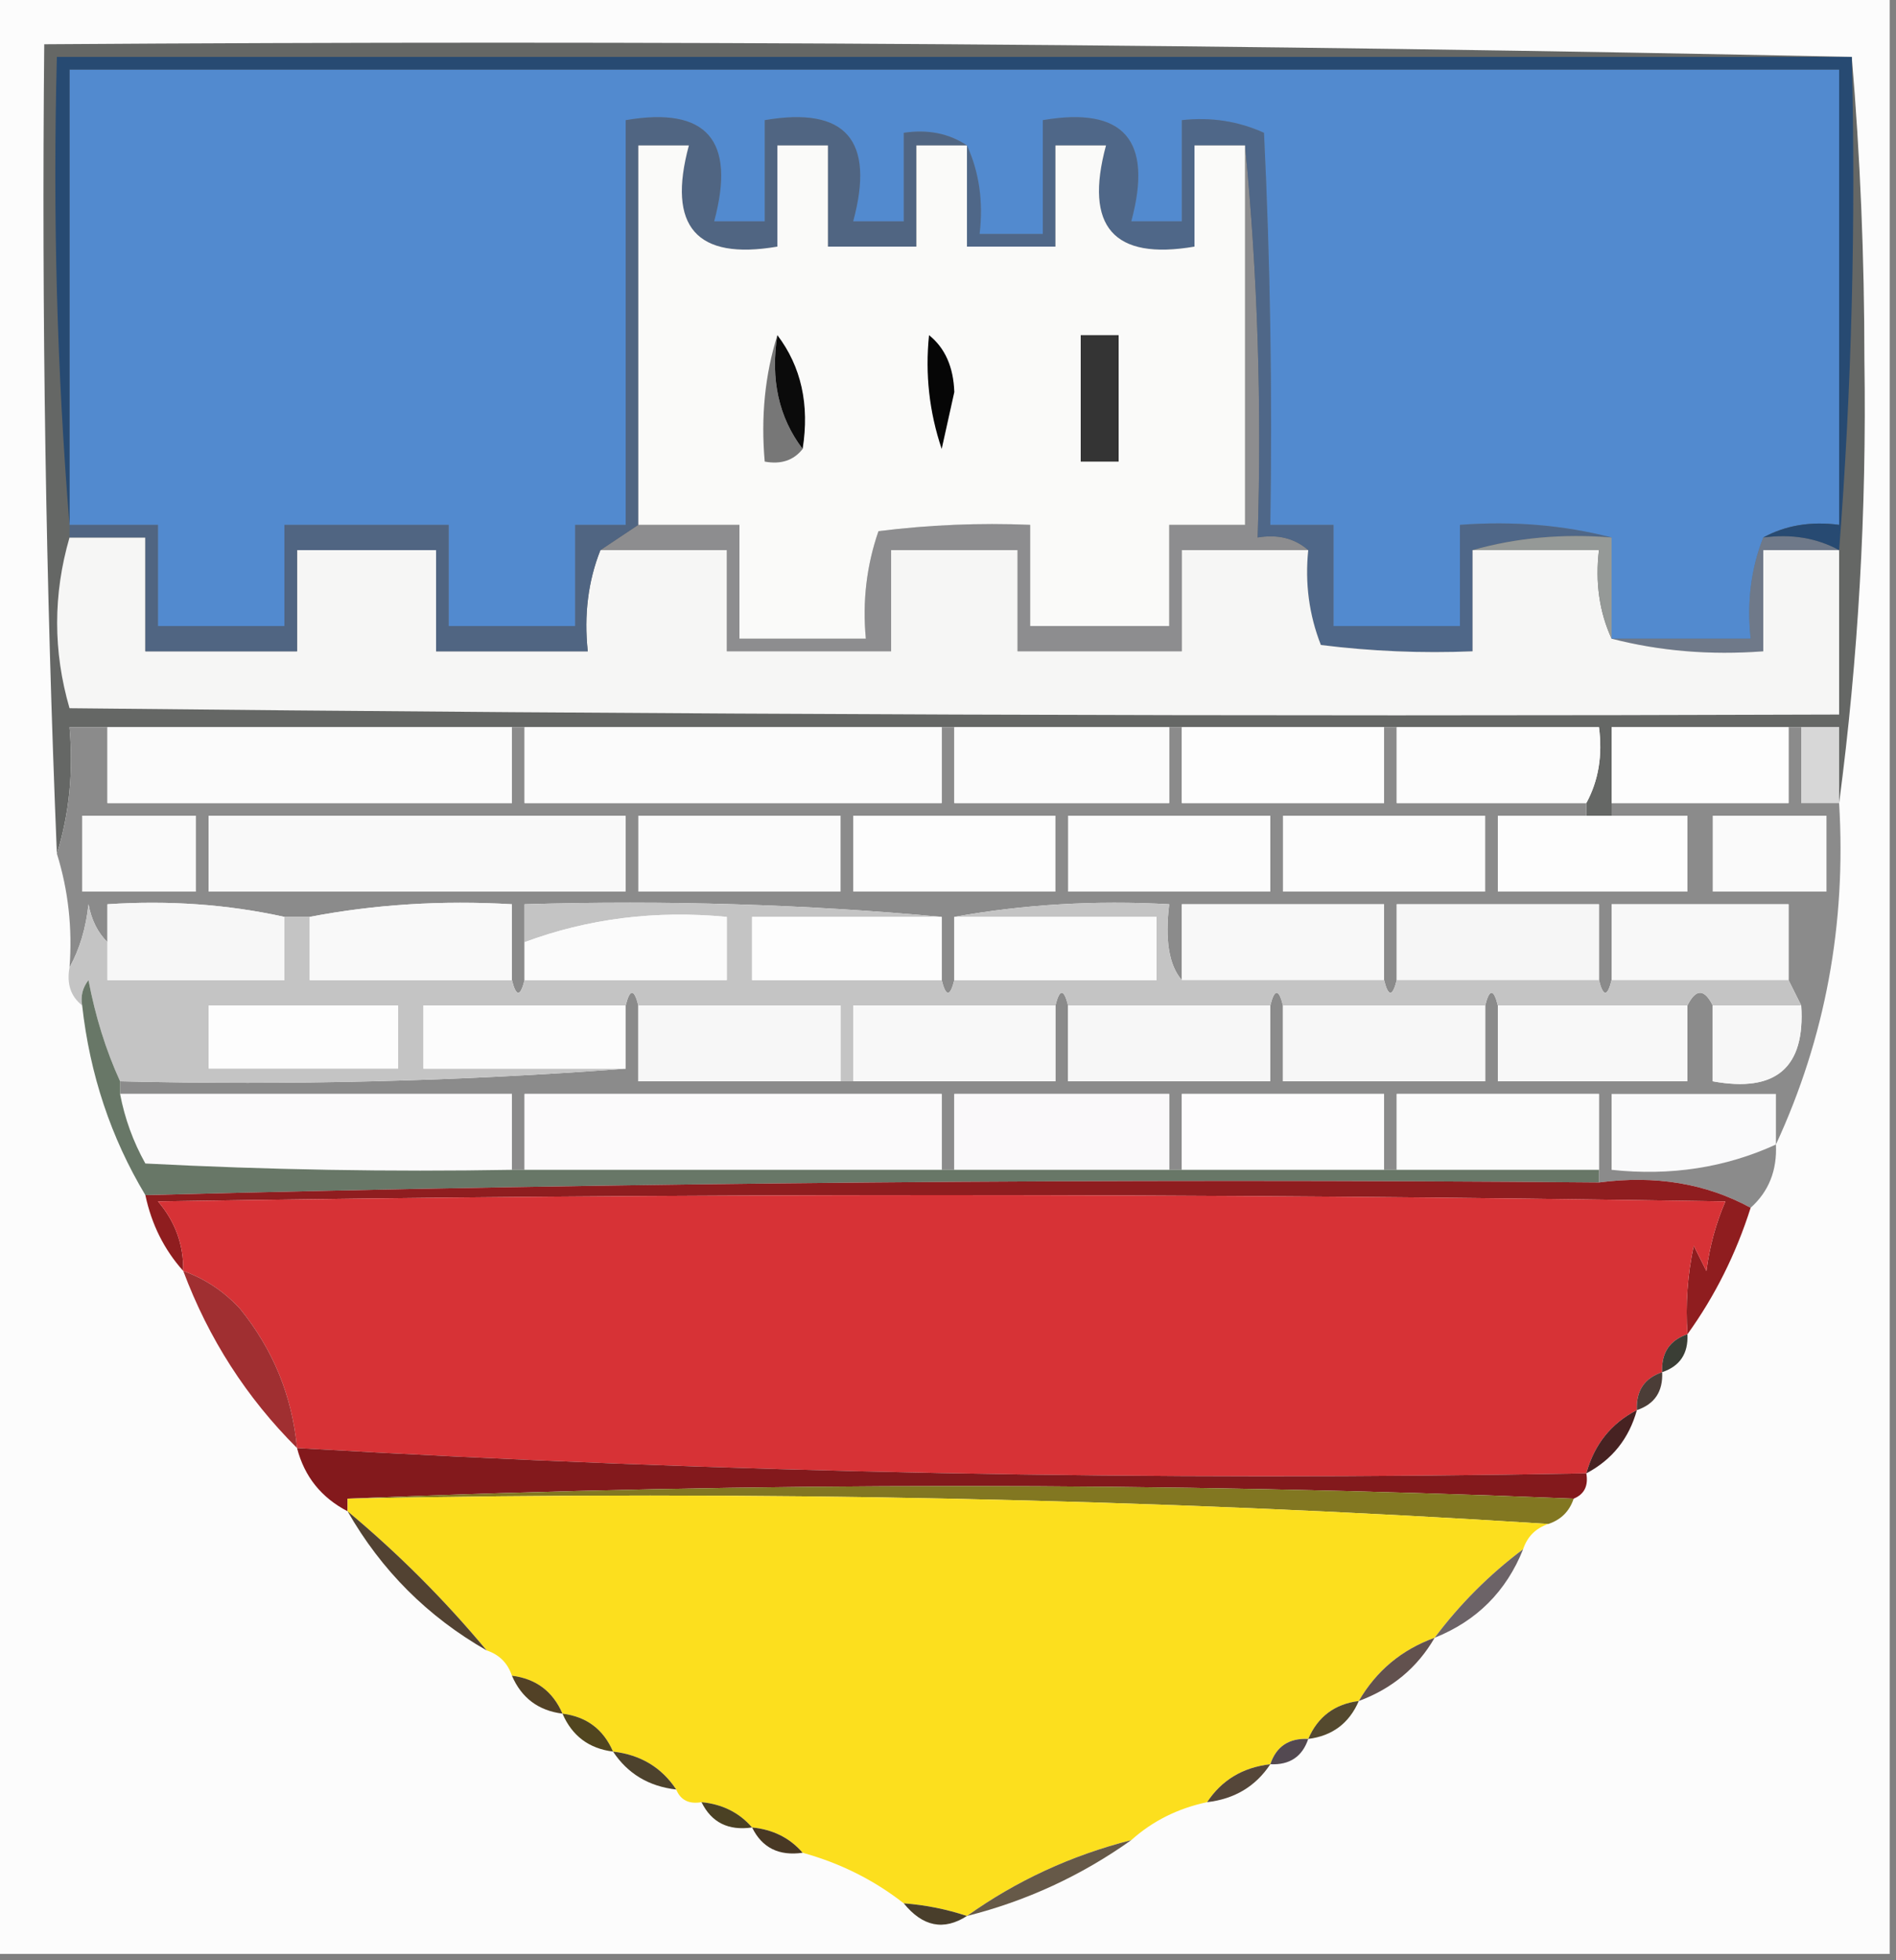 <?xml version="1.0" encoding="UTF-8"?>
<!DOCTYPE svg PUBLIC "-//W3C//DTD SVG 1.1//EN" "http://www.w3.org/Graphics/SVG/1.1/DTD/svg11.dtd">
<svg xmlns="http://www.w3.org/2000/svg" version="1.1" width="150px" height="155px" style="shape-rendering:geometricPrecision; text-rendering:geometricPrecision; image-rendering:optimizeQuality; fill-rule:evenodd; clip-rule:evenodd" xmlns:xlink="http://www.w3.org/1999/xlink">
<rect width="100%" height="100%" fill="#808080" stroke="none"/>
<g><path style="opacity:1" fill="#fcfcfc" d="M -0.5,-0.5 C 49.5,-0.5 99.5,-0.5 149.5,-0.5C 149.5,51.167 149.5,102.833 149.5,154.5C 99.5,154.5 49.5,154.5 -0.5,154.5C -0.5,102.833 -0.5,51.167 -0.5,-0.5 Z"/></g>
<g><path style="opacity:1" fill="#656765" d="M 146.5,4.5 C 147.166,12.326 147.5,20.326 147.5,28.5C 147.682,40.372 147.015,52.039 145.5,63.5C 145.5,61.5 145.5,59.5 145.5,57.5C 144.5,57.5 143.5,57.5 142.5,57.5C 142.167,57.5 141.833,57.5 141.5,57.5C 136.833,57.5 132.167,57.5 127.5,57.5C 127.5,59.5 127.5,61.5 127.5,63.5C 127.5,63.833 127.5,64.167 127.5,64.5C 126.833,64.5 126.167,64.5 125.5,64.5C 125.5,64.167 125.5,63.833 125.5,63.5C 126.461,61.735 126.795,59.735 126.5,57.5C 121.167,57.5 115.833,57.5 110.5,57.5C 110.167,57.5 109.833,57.5 109.5,57.5C 104.167,57.5 98.833,57.5 93.5,57.5C 93.167,57.5 92.833,57.5 92.5,57.5C 86.833,57.5 81.167,57.5 75.5,57.5C 75.167,57.5 74.833,57.5 74.5,57.5C 63.5,57.5 52.5,57.5 41.5,57.5C 41.167,57.5 40.833,57.5 40.5,57.5C 29.833,57.5 19.167,57.5 8.5,57.5C 7.5,57.5 6.5,57.5 5.5,57.5C 5.813,61.042 5.479,64.375 4.5,67.5C 3.624,46.18 3.29,24.847 3.5,3.5C 51.336,3.168 99.003,3.501 146.5,4.5 Z"/></g>
<g><path style="opacity:1" fill="#6f7989" d="M 139.5,42.5 C 141.735,42.205 143.735,42.539 145.5,43.5C 143.5,43.5 141.5,43.5 139.5,43.5C 139.5,46.167 139.5,48.833 139.5,51.5C 135.298,51.817 131.298,51.483 127.5,50.5C 131.167,50.5 134.833,50.5 138.5,50.5C 138.194,47.615 138.527,44.948 139.5,42.5 Z"/></g>
<g><path style="opacity:1" fill="#8d8d8f" d="M 98.5,11.5 C 99.494,21.653 99.828,31.986 99.5,42.5C 101.099,42.232 102.432,42.566 103.5,43.5C 100.167,43.5 96.833,43.5 93.5,43.5C 93.5,46.167 93.5,48.833 93.5,51.5C 89.167,51.5 84.833,51.5 80.5,51.5C 80.5,48.833 80.5,46.167 80.5,43.5C 77.167,43.5 73.833,43.5 70.5,43.5C 70.5,46.167 70.5,48.833 70.5,51.5C 66.167,51.5 61.833,51.5 57.5,51.5C 57.5,48.833 57.5,46.167 57.5,43.5C 54.167,43.5 50.833,43.5 47.5,43.5C 48.5,42.833 49.5,42.167 50.5,41.5C 53.167,41.5 55.833,41.5 58.5,41.5C 58.5,44.5 58.5,47.5 58.5,50.5C 61.833,50.5 65.167,50.5 68.5,50.5C 68.223,47.553 68.556,44.719 69.5,42C 73.486,41.501 77.486,41.334 81.5,41.5C 81.5,44.167 81.5,46.833 81.5,49.5C 85.167,49.5 88.833,49.5 92.5,49.5C 92.5,46.833 92.5,44.167 92.5,41.5C 94.5,41.5 96.5,41.5 98.5,41.5C 98.5,31.5 98.5,21.5 98.5,11.5 Z"/></g>
<g><path style="opacity:1" fill="#4f6788" d="M 127.5,42.5 C 123.629,42.185 119.962,42.518 116.5,43.5C 116.5,46.167 116.5,48.833 116.5,51.5C 112.486,51.666 108.486,51.499 104.5,51C 103.565,48.619 103.232,46.119 103.5,43.5C 102.432,42.566 101.099,42.232 99.5,42.5C 99.828,31.986 99.494,21.653 98.5,11.5C 97.167,11.5 95.833,11.5 94.5,11.5C 94.5,14.167 94.5,16.833 94.5,19.5C 88.095,20.594 85.762,17.927 87.5,11.5C 86.167,11.5 84.833,11.5 83.5,11.5C 83.5,14.167 83.5,16.833 83.5,19.5C 81.167,19.5 78.833,19.5 76.5,19.5C 76.5,16.833 76.5,14.167 76.5,11.5C 77.468,13.607 77.802,15.941 77.5,18.5C 79.167,18.5 80.833,18.5 82.5,18.5C 82.5,15.5 82.5,12.5 82.5,9.5C 88.905,8.406 91.238,11.073 89.5,17.5C 90.833,17.5 92.167,17.5 93.5,17.5C 93.5,14.833 93.5,12.167 93.5,9.5C 95.793,9.244 97.959,9.577 100,10.5C 100.5,20.828 100.666,31.161 100.5,41.5C 102.167,41.5 103.833,41.5 105.5,41.5C 105.5,44.167 105.5,46.833 105.5,49.5C 108.833,49.5 112.167,49.5 115.5,49.5C 115.5,46.833 115.5,44.167 115.5,41.5C 119.702,41.183 123.702,41.517 127.5,42.5 Z"/></g>
<g><path style="opacity:1" fill="#f6f6f5" d="M 5.5,42.5 C 7.5,42.5 9.5,42.5 11.5,42.5C 11.5,45.5 11.5,48.5 11.5,51.5C 15.5,51.5 19.5,51.5 23.5,51.5C 23.5,48.833 23.5,46.167 23.5,43.5C 27.167,43.5 30.833,43.5 34.5,43.5C 34.5,46.167 34.5,48.833 34.5,51.5C 38.5,51.5 42.5,51.5 46.5,51.5C 46.194,48.615 46.527,45.948 47.5,43.5C 50.833,43.5 54.167,43.5 57.5,43.5C 57.5,46.167 57.5,48.833 57.5,51.5C 61.833,51.5 66.167,51.5 70.5,51.5C 70.5,48.833 70.5,46.167 70.5,43.5C 73.833,43.5 77.167,43.5 80.5,43.5C 80.5,46.167 80.5,48.833 80.5,51.5C 84.833,51.5 89.167,51.5 93.5,51.5C 93.5,48.833 93.5,46.167 93.5,43.5C 96.833,43.5 100.167,43.5 103.5,43.5C 103.232,46.119 103.565,48.619 104.5,51C 108.486,51.499 112.486,51.666 116.5,51.5C 116.5,48.833 116.5,46.167 116.5,43.5C 119.833,43.5 123.167,43.5 126.5,43.5C 126.198,46.059 126.532,48.393 127.5,50.5C 131.298,51.483 135.298,51.817 139.5,51.5C 139.5,48.833 139.5,46.167 139.5,43.5C 141.5,43.5 143.5,43.5 145.5,43.5C 145.5,47.833 145.5,52.167 145.5,56.5C 98.832,56.667 52.166,56.5 5.5,56C 4.194,51.501 4.194,47.001 5.5,42.5 Z"/></g>
<g><path style="opacity:1" fill="#959997" d="M 116.5,43.5 C 119.962,42.518 123.629,42.185 127.5,42.5C 127.5,45.167 127.5,47.833 127.5,50.5C 126.532,48.393 126.198,46.059 126.5,43.5C 123.167,43.5 119.833,43.5 116.5,43.5 Z"/></g>
<g><path style="opacity:1" fill="#506582" d="M 76.5,11.5 C 75.167,11.5 73.833,11.5 72.5,11.5C 72.5,14.167 72.5,16.833 72.5,19.5C 70.167,19.5 67.833,19.5 65.5,19.5C 65.5,16.833 65.5,14.167 65.5,11.5C 64.167,11.5 62.833,11.5 61.5,11.5C 61.5,14.167 61.5,16.833 61.5,19.5C 55.095,20.594 52.762,17.927 54.5,11.5C 53.167,11.5 51.833,11.5 50.5,11.5C 50.5,21.5 50.5,31.5 50.5,41.5C 49.5,42.167 48.5,42.833 47.5,43.5C 46.527,45.948 46.194,48.615 46.5,51.5C 42.5,51.5 38.5,51.5 34.5,51.5C 34.5,48.833 34.5,46.167 34.5,43.5C 30.833,43.5 27.167,43.5 23.5,43.5C 23.5,46.167 23.5,48.833 23.5,51.5C 19.5,51.5 15.5,51.5 11.5,51.5C 11.5,48.5 11.5,45.5 11.5,42.5C 9.5,42.5 7.5,42.5 5.5,42.5C 5.5,42.167 5.5,41.833 5.5,41.5C 7.833,41.5 10.167,41.5 12.5,41.5C 12.5,44.167 12.5,46.833 12.5,49.5C 15.833,49.5 19.167,49.5 22.5,49.5C 22.5,46.833 22.5,44.167 22.5,41.5C 26.833,41.5 31.167,41.5 35.5,41.5C 35.5,44.167 35.5,46.833 35.5,49.5C 38.833,49.5 42.167,49.5 45.5,49.5C 45.5,46.833 45.5,44.167 45.5,41.5C 46.833,41.5 48.167,41.5 49.5,41.5C 49.5,30.833 49.5,20.167 49.5,9.5C 55.905,8.406 58.238,11.073 56.5,17.5C 57.833,17.5 59.167,17.5 60.5,17.5C 60.5,14.833 60.5,12.167 60.5,9.5C 66.905,8.406 69.238,11.073 67.5,17.5C 68.833,17.5 70.167,17.5 71.5,17.5C 71.5,15.167 71.5,12.833 71.5,10.5C 73.415,10.216 75.081,10.549 76.5,11.5 Z"/></g>
<g><path style="opacity:1" fill="#fafaf9" d="M 76.5,11.5 C 76.5,14.167 76.5,16.833 76.5,19.5C 78.833,19.5 81.167,19.5 83.5,19.5C 83.5,16.833 83.5,14.167 83.5,11.5C 84.833,11.5 86.167,11.5 87.5,11.5C 85.762,17.927 88.095,20.594 94.5,19.5C 94.5,16.833 94.5,14.167 94.5,11.5C 95.833,11.5 97.167,11.5 98.5,11.5C 98.5,21.5 98.5,31.5 98.5,41.5C 96.5,41.5 94.5,41.5 92.5,41.5C 92.5,44.167 92.5,46.833 92.5,49.5C 88.833,49.5 85.167,49.5 81.5,49.5C 81.5,46.833 81.5,44.167 81.5,41.5C 77.486,41.334 73.486,41.501 69.5,42C 68.556,44.719 68.223,47.553 68.5,50.5C 65.167,50.5 61.833,50.5 58.5,50.5C 58.5,47.5 58.5,44.5 58.5,41.5C 55.833,41.5 53.167,41.5 50.5,41.5C 50.5,31.5 50.5,21.5 50.5,11.5C 51.833,11.5 53.167,11.5 54.5,11.5C 52.762,17.927 55.095,20.594 61.5,19.5C 61.5,16.833 61.5,14.167 61.5,11.5C 62.833,11.5 64.167,11.5 65.5,11.5C 65.5,14.167 65.5,16.833 65.5,19.5C 67.833,19.5 70.167,19.5 72.5,19.5C 72.5,16.833 72.5,14.167 72.5,11.5C 73.833,11.5 75.167,11.5 76.5,11.5 Z"/></g>
<g><path style="opacity:1" fill="#528acf" d="M 139.5,42.5 C 138.527,44.948 138.194,47.615 138.5,50.5C 134.833,50.5 131.167,50.5 127.5,50.5C 127.5,47.833 127.5,45.167 127.5,42.5C 123.702,41.517 119.702,41.183 115.5,41.5C 115.5,44.167 115.5,46.833 115.5,49.5C 112.167,49.5 108.833,49.5 105.5,49.5C 105.5,46.833 105.5,44.167 105.5,41.5C 103.833,41.5 102.167,41.5 100.5,41.5C 100.666,31.161 100.5,20.828 100,10.5C 97.959,9.577 95.793,9.244 93.5,9.5C 93.5,12.167 93.5,14.833 93.5,17.5C 92.167,17.5 90.833,17.5 89.5,17.5C 91.238,11.073 88.905,8.406 82.5,9.5C 82.5,12.5 82.5,15.5 82.5,18.5C 80.833,18.5 79.167,18.5 77.5,18.5C 77.802,15.941 77.468,13.607 76.5,11.5C 75.081,10.549 73.415,10.216 71.5,10.5C 71.5,12.833 71.5,15.167 71.5,17.5C 70.167,17.5 68.833,17.5 67.5,17.5C 69.238,11.073 66.905,8.406 60.5,9.5C 60.5,12.167 60.5,14.833 60.5,17.5C 59.167,17.5 57.833,17.5 56.5,17.5C 58.238,11.073 55.905,8.406 49.5,9.5C 49.5,20.167 49.5,30.833 49.5,41.5C 48.167,41.5 46.833,41.5 45.5,41.5C 45.5,44.167 45.5,46.833 45.5,49.5C 42.167,49.5 38.833,49.5 35.5,49.5C 35.5,46.833 35.5,44.167 35.5,41.5C 31.167,41.5 26.833,41.5 22.5,41.5C 22.5,44.167 22.5,46.833 22.5,49.5C 19.167,49.5 15.833,49.5 12.5,49.5C 12.5,46.833 12.5,44.167 12.5,41.5C 10.167,41.5 7.833,41.5 5.5,41.5C 5.5,29.5 5.5,17.5 5.5,5.5C 52.167,5.5 98.833,5.5 145.5,5.5C 145.5,17.5 145.5,29.5 145.5,41.5C 143.265,41.205 141.265,41.539 139.5,42.5 Z"/></g>
<g><path style="opacity:1" fill="#274a72" d="M 146.5,4.5 C 146.829,17.677 146.495,30.677 145.5,43.5C 143.735,42.539 141.735,42.205 139.5,42.5C 141.265,41.539 143.265,41.205 145.5,41.5C 145.5,29.5 145.5,17.5 145.5,5.5C 98.833,5.5 52.167,5.5 5.5,5.5C 5.5,17.5 5.5,29.5 5.5,41.5C 4.505,29.345 4.171,17.011 4.5,4.5C 51.833,4.5 99.167,4.5 146.5,4.5 Z"/></g>
<g><path style="opacity:1" fill="#343434" d="M 85.5,26.5 C 86.5,26.5 87.5,26.5 88.5,26.5C 88.5,29.833 88.5,33.167 88.5,36.5C 87.5,36.5 86.5,36.5 85.5,36.5C 85.5,33.167 85.5,29.833 85.5,26.5 Z"/></g>
<g><path style="opacity:1" fill="#777777" d="M 61.5,26.5 C 60.946,30.012 61.612,33.012 63.5,35.5C 62.791,36.404 61.791,36.737 60.5,36.5C 60.187,32.958 60.521,29.625 61.5,26.5 Z"/></g>
<g><path style="opacity:1" fill="#0b0b0b" d="M 61.5,26.5 C 63.388,28.988 64.055,31.988 63.5,35.5C 61.612,33.012 60.946,30.012 61.5,26.5 Z"/></g>
<g><path style="opacity:1" fill="#060606" d="M 73.5,26.5 C 74.765,27.515 75.431,29.015 75.5,31C 75.167,32.5 74.833,34 74.5,35.5C 73.516,32.572 73.183,29.572 73.5,26.5 Z"/></g>
<g><path style="opacity:1" fill="#d7d7d7" d="M 142.5,57.5 C 143.5,57.5 144.5,57.5 145.5,57.5C 145.5,59.5 145.5,61.5 145.5,63.5C 144.5,63.5 143.5,63.5 142.5,63.5C 142.5,61.5 142.5,59.5 142.5,57.5 Z"/></g>
<g><path style="opacity:1" fill="#8b8b8b" d="M 8.5,57.5 C 8.5,59.5 8.5,61.5 8.5,63.5C 19.167,63.5 29.833,63.5 40.5,63.5C 40.5,61.5 40.5,59.5 40.5,57.5C 40.833,57.5 41.167,57.5 41.5,57.5C 41.5,59.5 41.5,61.5 41.5,63.5C 52.5,63.5 63.5,63.5 74.5,63.5C 74.5,61.5 74.5,59.5 74.5,57.5C 74.833,57.5 75.167,57.5 75.5,57.5C 75.5,59.5 75.5,61.5 75.5,63.5C 81.167,63.5 86.833,63.5 92.5,63.5C 92.5,61.5 92.5,59.5 92.5,57.5C 92.833,57.5 93.167,57.5 93.5,57.5C 93.5,59.5 93.5,61.5 93.5,63.5C 98.833,63.5 104.167,63.5 109.5,63.5C 109.5,61.5 109.5,59.5 109.5,57.5C 109.833,57.5 110.167,57.5 110.5,57.5C 110.5,59.5 110.5,61.5 110.5,63.5C 115.5,63.5 120.5,63.5 125.5,63.5C 125.5,63.833 125.5,64.167 125.5,64.5C 123.167,64.5 120.833,64.5 118.5,64.5C 118.5,66.5 118.5,68.5 118.5,70.5C 123.5,70.5 128.5,70.5 133.5,70.5C 133.5,68.5 133.5,66.5 133.5,64.5C 131.5,64.5 129.5,64.5 127.5,64.5C 127.5,64.167 127.5,63.833 127.5,63.5C 132.167,63.5 136.833,63.5 141.5,63.5C 141.5,61.5 141.5,59.5 141.5,57.5C 141.833,57.5 142.167,57.5 142.5,57.5C 142.5,59.5 142.5,61.5 142.5,63.5C 143.5,63.5 144.5,63.5 145.5,63.5C 146.077,73.055 144.41,82.055 140.5,90.5C 140.598,92.553 139.931,94.22 138.5,95.5C 134.971,93.577 130.971,92.911 126.5,93.5C 126.5,93.167 126.5,92.833 126.5,92.5C 126.5,90.5 126.5,88.5 126.5,86.5C 121.167,86.5 115.833,86.5 110.5,86.5C 110.5,88.5 110.5,90.5 110.5,92.5C 110.167,92.5 109.833,92.5 109.5,92.5C 109.5,90.5 109.5,88.5 109.5,86.5C 104.167,86.5 98.833,86.5 93.5,86.5C 93.5,88.5 93.5,90.5 93.5,92.5C 93.167,92.5 92.833,92.5 92.5,92.5C 92.5,90.5 92.5,88.5 92.5,86.5C 86.833,86.5 81.167,86.5 75.5,86.5C 75.5,88.5 75.5,90.5 75.5,92.5C 75.167,92.5 74.833,92.5 74.5,92.5C 74.5,90.5 74.5,88.5 74.5,86.5C 63.5,86.5 52.5,86.5 41.5,86.5C 41.5,88.5 41.5,90.5 41.5,92.5C 41.167,92.5 40.833,92.5 40.5,92.5C 40.5,90.5 40.5,88.5 40.5,86.5C 30.167,86.5 19.833,86.5 9.5,86.5C 9.5,86.167 9.5,85.833 9.5,85.5C 23.011,85.829 36.344,85.496 49.5,84.5C 49.5,82.833 49.5,81.167 49.5,79.5C 49.833,78.167 50.167,78.167 50.5,79.5C 50.5,81.5 50.5,83.5 50.5,85.5C 55.833,85.5 61.167,85.5 66.5,85.5C 66.833,85.5 67.167,85.5 67.5,85.5C 72.833,85.5 78.167,85.5 83.5,85.5C 83.5,83.5 83.5,81.5 83.5,79.5C 83.833,78.167 84.167,78.167 84.5,79.5C 84.5,81.5 84.5,83.5 84.5,85.5C 89.833,85.5 95.167,85.5 100.5,85.5C 100.5,83.5 100.5,81.5 100.5,79.5C 100.833,78.167 101.167,78.167 101.5,79.5C 101.5,81.5 101.5,83.5 101.5,85.5C 106.833,85.5 112.167,85.5 117.5,85.5C 117.5,83.5 117.5,81.5 117.5,79.5C 117.833,78.167 118.167,78.167 118.5,79.5C 118.5,81.5 118.5,83.5 118.5,85.5C 123.5,85.5 128.5,85.5 133.5,85.5C 133.5,83.5 133.5,81.5 133.5,79.5C 134.167,78.167 134.833,78.167 135.5,79.5C 135.5,81.5 135.5,83.5 135.5,85.5C 140.495,86.418 142.828,84.418 142.5,79.5C 142.167,78.833 141.833,78.167 141.5,77.5C 141.5,75.5 141.5,73.5 141.5,71.5C 136.833,71.5 132.167,71.5 127.5,71.5C 127.5,73.5 127.5,75.5 127.5,77.5C 127.167,78.833 126.833,78.833 126.5,77.5C 126.5,75.5 126.5,73.5 126.5,71.5C 121.167,71.5 115.833,71.5 110.5,71.5C 110.5,73.5 110.5,75.5 110.5,77.5C 110.167,78.833 109.833,78.833 109.5,77.5C 109.5,75.5 109.5,73.5 109.5,71.5C 104.167,71.5 98.833,71.5 93.5,71.5C 93.5,73.5 93.5,75.5 93.5,77.5C 92.487,76.341 92.153,74.341 92.5,71.5C 86.642,71.178 80.975,71.511 75.5,72.5C 75.5,74.167 75.5,75.833 75.5,77.5C 75.167,78.833 74.833,78.833 74.5,77.5C 74.5,75.833 74.5,74.167 74.5,72.5C 63.679,71.505 52.679,71.172 41.5,71.5C 41.5,72.5 41.5,73.5 41.5,74.5C 41.5,75.5 41.5,76.5 41.5,77.5C 41.167,78.833 40.833,78.833 40.5,77.5C 40.5,75.5 40.5,73.5 40.5,71.5C 34.974,71.179 29.64,71.512 24.5,72.5C 23.833,72.5 23.167,72.5 22.5,72.5C 18.03,71.514 13.363,71.18 8.5,71.5C 8.5,72.5 8.5,73.5 8.5,74.5C 7.732,73.737 7.232,72.737 7,71.5C 6.802,73.382 6.302,75.048 5.5,76.5C 5.736,73.391 5.403,70.391 4.5,67.5C 5.479,64.375 5.813,61.042 5.5,57.5C 6.5,57.5 7.5,57.5 8.5,57.5 Z"/></g>
<g><path style="opacity:1" fill="#fdfdfd" d="M 141.5,57.5 C 141.5,59.5 141.5,61.5 141.5,63.5C 136.833,63.5 132.167,63.5 127.5,63.5C 127.5,61.5 127.5,59.5 127.5,57.5C 132.167,57.5 136.833,57.5 141.5,57.5 Z"/></g>
<g><path style="opacity:1" fill="#fcfcfc" d="M 110.5,57.5 C 115.833,57.5 121.167,57.5 126.5,57.5C 126.795,59.735 126.461,61.735 125.5,63.5C 120.5,63.5 115.5,63.5 110.5,63.5C 110.5,61.5 110.5,59.5 110.5,57.5 Z"/></g>
<g><path style="opacity:1" fill="#fdfdfd" d="M 93.5,57.5 C 98.833,57.5 104.167,57.5 109.5,57.5C 109.5,59.5 109.5,61.5 109.5,63.5C 104.167,63.5 98.833,63.5 93.5,63.5C 93.5,61.5 93.5,59.5 93.5,57.5 Z"/></g>
<g><path style="opacity:1" fill="#fbfbfb" d="M 75.5,57.5 C 81.167,57.5 86.833,57.5 92.5,57.5C 92.5,59.5 92.5,61.5 92.5,63.5C 86.833,63.5 81.167,63.5 75.5,63.5C 75.5,61.5 75.5,59.5 75.5,57.5 Z"/></g>
<g><path style="opacity:1" fill="#fbfbfb" d="M 41.5,57.5 C 52.5,57.5 63.5,57.5 74.5,57.5C 74.5,59.5 74.5,61.5 74.5,63.5C 63.5,63.5 52.5,63.5 41.5,63.5C 41.5,61.5 41.5,59.5 41.5,57.5 Z"/></g>
<g><path style="opacity:1" fill="#fbfbfb" d="M 8.5,57.5 C 19.167,57.5 29.833,57.5 40.5,57.5C 40.5,59.5 40.5,61.5 40.5,63.5C 29.833,63.5 19.167,63.5 8.5,63.5C 8.5,61.5 8.5,59.5 8.5,57.5 Z"/></g>
<g><path style="opacity:1" fill="#fafafa" d="M 6.5,64.5 C 9.5,64.5 12.5,64.5 15.5,64.5C 15.5,66.5 15.5,68.5 15.5,70.5C 12.5,70.5 9.5,70.5 6.5,70.5C 6.5,68.5 6.5,66.5 6.5,64.5 Z"/></g>
<g><path style="opacity:1" fill="#f9f9f9" d="M 16.5,64.5 C 27.5,64.5 38.5,64.5 49.5,64.5C 49.5,66.5 49.5,68.5 49.5,70.5C 38.5,70.5 27.5,70.5 16.5,70.5C 16.5,68.5 16.5,66.5 16.5,64.5 Z"/></g>
<g><path style="opacity:1" fill="#fbfbfb" d="M 50.5,64.5 C 55.833,64.5 61.167,64.5 66.5,64.5C 66.5,66.5 66.5,68.5 66.5,70.5C 61.167,70.5 55.833,70.5 50.5,70.5C 50.5,68.5 50.5,66.5 50.5,64.5 Z"/></g>
<g><path style="opacity:1" fill="#fdfdfd" d="M 67.5,64.5 C 72.833,64.5 78.167,64.5 83.5,64.5C 83.5,66.5 83.5,68.5 83.5,70.5C 78.167,70.5 72.833,70.5 67.5,70.5C 67.5,68.5 67.5,66.5 67.5,64.5 Z"/></g>
<g><path style="opacity:1" fill="#fcfcfc" d="M 84.5,64.5 C 89.833,64.5 95.167,64.5 100.5,64.5C 100.5,66.5 100.5,68.5 100.5,70.5C 95.167,70.5 89.833,70.5 84.5,70.5C 84.5,68.5 84.5,66.5 84.5,64.5 Z"/></g>
<g><path style="opacity:1" fill="#fcfcfc" d="M 101.5,64.5 C 106.833,64.5 112.167,64.5 117.5,64.5C 117.5,66.5 117.5,68.5 117.5,70.5C 112.167,70.5 106.833,70.5 101.5,70.5C 101.5,68.5 101.5,66.5 101.5,64.5 Z"/></g>
<g><path style="opacity:1" fill="#fdfdfd" d="M 125.5,64.5 C 126.167,64.5 126.833,64.5 127.5,64.5C 129.5,64.5 131.5,64.5 133.5,64.5C 133.5,66.5 133.5,68.5 133.5,70.5C 128.5,70.5 123.5,70.5 118.5,70.5C 118.5,68.5 118.5,66.5 118.5,64.5C 120.833,64.5 123.167,64.5 125.5,64.5 Z"/></g>
<g><path style="opacity:1" fill="#fafafa" d="M 135.5,64.5 C 138.5,64.5 141.5,64.5 144.5,64.5C 144.5,66.5 144.5,68.5 144.5,70.5C 141.5,70.5 138.5,70.5 135.5,70.5C 135.5,68.5 135.5,66.5 135.5,64.5 Z"/></g>
<g><path style="opacity:1" fill="#f8f8f8" d="M 109.5,77.5 C 104.167,77.5 98.833,77.5 93.5,77.5C 93.5,75.5 93.5,73.5 93.5,71.5C 98.833,71.5 104.167,71.5 109.5,71.5C 109.5,73.5 109.5,75.5 109.5,77.5 Z"/></g>
<g><path style="opacity:1" fill="#f6f6f6" d="M 126.5,77.5 C 121.167,77.5 115.833,77.5 110.5,77.5C 110.5,75.5 110.5,73.5 110.5,71.5C 115.833,71.5 121.167,71.5 126.5,71.5C 126.5,73.5 126.5,75.5 126.5,77.5 Z"/></g>
<g><path style="opacity:1" fill="#f8f8f8" d="M 141.5,77.5 C 136.833,77.5 132.167,77.5 127.5,77.5C 127.5,75.5 127.5,73.5 127.5,71.5C 132.167,71.5 136.833,71.5 141.5,71.5C 141.5,73.5 141.5,75.5 141.5,77.5 Z"/></g>
<g><path style="opacity:1" fill="#c4c4c4" d="M 8.5,74.5 C 8.5,75.5 8.5,76.5 8.5,77.5C 13.167,77.5 17.833,77.5 22.5,77.5C 22.5,75.833 22.5,74.167 22.5,72.5C 23.167,72.5 23.833,72.5 24.5,72.5C 24.5,74.167 24.5,75.833 24.5,77.5C 29.833,77.5 35.167,77.5 40.5,77.5C 40.833,78.833 41.167,78.833 41.5,77.5C 46.833,77.5 52.167,77.5 57.5,77.5C 57.5,75.833 57.5,74.167 57.5,72.5C 51.865,71.963 46.532,72.63 41.5,74.5C 41.5,73.5 41.5,72.5 41.5,71.5C 52.679,71.172 63.679,71.505 74.5,72.5C 69.5,72.5 64.5,72.5 59.5,72.5C 59.5,74.167 59.5,75.833 59.5,77.5C 64.5,77.5 69.5,77.5 74.5,77.5C 74.833,78.833 75.167,78.833 75.5,77.5C 80.833,77.5 86.167,77.5 91.5,77.5C 91.5,75.833 91.5,74.167 91.5,72.5C 86.167,72.5 80.833,72.5 75.5,72.5C 80.975,71.511 86.642,71.178 92.5,71.5C 92.153,74.341 92.487,76.341 93.5,77.5C 98.833,77.5 104.167,77.5 109.5,77.5C 109.833,78.833 110.167,78.833 110.5,77.5C 115.833,77.5 121.167,77.5 126.5,77.5C 126.833,78.833 127.167,78.833 127.5,77.5C 132.167,77.5 136.833,77.5 141.5,77.5C 141.833,78.167 142.167,78.833 142.5,79.5C 140.167,79.5 137.833,79.5 135.5,79.5C 134.833,78.167 134.167,78.167 133.5,79.5C 128.5,79.5 123.5,79.5 118.5,79.5C 118.167,78.167 117.833,78.167 117.5,79.5C 112.167,79.5 106.833,79.5 101.5,79.5C 101.167,78.167 100.833,78.167 100.5,79.5C 95.167,79.5 89.833,79.5 84.5,79.5C 84.167,78.167 83.833,78.167 83.5,79.5C 78.167,79.5 72.833,79.5 67.5,79.5C 67.5,81.5 67.5,83.5 67.5,85.5C 67.167,85.5 66.833,85.5 66.5,85.5C 66.5,83.5 66.5,81.5 66.5,79.5C 61.167,79.5 55.833,79.5 50.5,79.5C 50.167,78.167 49.833,78.167 49.5,79.5C 44.167,79.5 38.833,79.5 33.5,79.5C 33.5,81.167 33.5,82.833 33.5,84.5C 38.833,84.5 44.167,84.5 49.5,84.5C 36.344,85.496 23.011,85.829 9.5,85.5C 8.379,83.046 7.546,80.379 7,77.5C 6.536,78.094 6.369,78.761 6.5,79.5C 5.596,78.791 5.263,77.791 5.5,76.5C 6.302,75.048 6.802,73.382 7,71.5C 7.232,72.737 7.732,73.737 8.5,74.5 Z"/></g>
<g><path style="opacity:1" fill="#fbfbfb" d="M 75.5,72.5 C 80.833,72.5 86.167,72.5 91.5,72.5C 91.5,74.167 91.5,75.833 91.5,77.5C 86.167,77.5 80.833,77.5 75.5,77.5C 75.5,75.833 75.5,74.167 75.5,72.5 Z"/></g>
<g><path style="opacity:1" fill="#fdfdfd" d="M 74.5,72.5 C 74.5,74.167 74.5,75.833 74.5,77.5C 69.5,77.5 64.5,77.5 59.5,77.5C 59.5,75.833 59.5,74.167 59.5,72.5C 64.5,72.5 69.5,72.5 74.5,72.5 Z"/></g>
<g><path style="opacity:1" fill="#fbfbfb" d="M 41.5,77.5 C 41.5,76.5 41.5,75.5 41.5,74.5C 46.532,72.63 51.865,71.963 57.5,72.5C 57.5,74.167 57.5,75.833 57.5,77.5C 52.167,77.5 46.833,77.5 41.5,77.5 Z"/></g>
<g><path style="opacity:1" fill="#f9f9f9" d="M 40.5,77.5 C 35.167,77.5 29.833,77.5 24.5,77.5C 24.5,75.833 24.5,74.167 24.5,72.5C 29.64,71.512 34.974,71.179 40.5,71.5C 40.5,73.5 40.5,75.5 40.5,77.5 Z"/></g>
<g><path style="opacity:1" fill="#f7f7f7" d="M 22.5,72.5 C 22.5,74.167 22.5,75.833 22.5,77.5C 17.833,77.5 13.167,77.5 8.5,77.5C 8.5,76.5 8.5,75.5 8.5,74.5C 8.5,73.5 8.5,72.5 8.5,71.5C 13.363,71.18 18.03,71.514 22.5,72.5 Z"/></g>
<g><path style="opacity:1" fill="#fdfdfd" d="M 16.5,79.5 C 21.5,79.5 26.5,79.5 31.5,79.5C 31.5,81.167 31.5,82.833 31.5,84.5C 26.5,84.5 21.5,84.5 16.5,84.5C 16.5,82.833 16.5,81.167 16.5,79.5 Z"/></g>
<g><path style="opacity:1" fill="#fcfcfc" d="M 49.5,79.5 C 49.5,81.167 49.5,82.833 49.5,84.5C 44.167,84.5 38.833,84.5 33.5,84.5C 33.5,82.833 33.5,81.167 33.5,79.5C 38.833,79.5 44.167,79.5 49.5,79.5 Z"/></g>
<g><path style="opacity:1" fill="#f7f7f7" d="M 50.5,79.5 C 55.833,79.5 61.167,79.5 66.5,79.5C 66.5,81.5 66.5,83.5 66.5,85.5C 61.167,85.5 55.833,85.5 50.5,85.5C 50.5,83.5 50.5,81.5 50.5,79.5 Z"/></g>
<g><path style="opacity:1" fill="#f8f8f8" d="M 83.5,79.5 C 83.5,81.5 83.5,83.5 83.5,85.5C 78.167,85.5 72.833,85.5 67.5,85.5C 67.5,83.5 67.5,81.5 67.5,79.5C 72.833,79.5 78.167,79.5 83.5,79.5 Z"/></g>
<g><path style="opacity:1" fill="#f7f7f7" d="M 84.5,79.5 C 89.833,79.5 95.167,79.5 100.5,79.5C 100.5,81.5 100.5,83.5 100.5,85.5C 95.167,85.5 89.833,85.5 84.5,85.5C 84.5,83.5 84.5,81.5 84.5,79.5 Z"/></g>
<g><path style="opacity:1" fill="#f7f7f7" d="M 101.5,79.5 C 106.833,79.5 112.167,79.5 117.5,79.5C 117.5,81.5 117.5,83.5 117.5,85.5C 112.167,85.5 106.833,85.5 101.5,85.5C 101.5,83.5 101.5,81.5 101.5,79.5 Z"/></g>
<g><path style="opacity:1" fill="#f8f8f8" d="M 118.5,79.5 C 123.5,79.5 128.5,79.5 133.5,79.5C 133.5,81.5 133.5,83.5 133.5,85.5C 128.5,85.5 123.5,85.5 118.5,85.5C 118.5,83.5 118.5,81.5 118.5,79.5 Z"/></g>
<g><path style="opacity:1" fill="#f7f7f7" d="M 135.5,79.5 C 137.833,79.5 140.167,79.5 142.5,79.5C 142.828,84.418 140.495,86.418 135.5,85.5C 135.5,83.5 135.5,81.5 135.5,79.5 Z"/></g>
<g><path style="opacity:1" fill="#fbfafb" d="M 9.5,86.5 C 19.833,86.5 30.167,86.5 40.5,86.5C 40.5,88.5 40.5,90.5 40.5,92.5C 30.828,92.666 21.161,92.5 11.5,92C 10.536,90.275 9.869,88.441 9.5,86.5 Z"/></g>
<g><path style="opacity:1" fill="#fbfafb" d="M 74.5,92.5 C 63.5,92.5 52.5,92.5 41.5,92.5C 41.5,90.5 41.5,88.5 41.5,86.5C 52.5,86.5 63.5,86.5 74.5,86.5C 74.5,88.5 74.5,90.5 74.5,92.5 Z"/></g>
<g><path style="opacity:1" fill="#faf9fa" d="M 92.5,92.5 C 86.833,92.5 81.167,92.5 75.5,92.5C 75.5,90.5 75.5,88.5 75.5,86.5C 81.167,86.5 86.833,86.5 92.5,86.5C 92.5,88.5 92.5,90.5 92.5,92.5 Z"/></g>
<g><path style="opacity:1" fill="#fdfcfd" d="M 109.5,92.5 C 104.167,92.5 98.833,92.5 93.5,92.5C 93.5,90.5 93.5,88.5 93.5,86.5C 98.833,86.5 104.167,86.5 109.5,86.5C 109.5,88.5 109.5,90.5 109.5,92.5 Z"/></g>
<g><path style="opacity:1" fill="#fbfbfb" d="M 126.5,92.5 C 121.167,92.5 115.833,92.5 110.5,92.5C 110.5,90.5 110.5,88.5 110.5,86.5C 115.833,86.5 121.167,86.5 126.5,86.5C 126.5,88.5 126.5,90.5 126.5,92.5 Z"/></g>
<g><path style="opacity:1" fill="#fafafb" d="M 140.5,90.5 C 136.486,92.334 132.153,93.001 127.5,92.5C 127.5,90.5 127.5,88.5 127.5,86.5C 131.833,86.5 136.167,86.5 140.5,86.5C 140.5,87.833 140.5,89.167 140.5,90.5 Z"/></g>
<g><path style="opacity:1" fill="#687767" d="M 9.5,85.5 C 9.5,85.833 9.5,86.167 9.5,86.5C 9.869,88.441 10.536,90.275 11.5,92C 21.161,92.5 30.828,92.666 40.5,92.5C 40.833,92.5 41.167,92.5 41.5,92.5C 52.5,92.5 63.5,92.5 74.5,92.5C 74.833,92.5 75.167,92.5 75.5,92.5C 81.167,92.5 86.833,92.5 92.5,92.5C 92.833,92.5 93.167,92.5 93.5,92.5C 98.833,92.5 104.167,92.5 109.5,92.5C 109.833,92.5 110.167,92.5 110.5,92.5C 115.833,92.5 121.167,92.5 126.5,92.5C 126.5,92.833 126.5,93.167 126.5,93.5C 87.996,93.168 49.663,93.501 11.5,94.5C 8.773,89.955 7.106,84.955 6.5,79.5C 6.369,78.761 6.536,78.094 7,77.5C 7.546,80.379 8.379,83.046 9.5,85.5 Z"/></g>
<g><path style="opacity:1" fill="#8f1d1f" d="M 126.5,93.5 C 130.971,92.911 134.971,93.577 138.5,95.5C 137.341,99.151 135.674,102.485 133.5,105.5C 133.337,103.143 133.503,100.81 134,98.5C 134.333,99.167 134.667,99.833 135,100.5C 135.251,98.567 135.751,96.734 136.5,95C 95.167,94.333 53.833,94.333 12.5,95C 13.861,96.584 14.528,98.418 14.5,100.5C 12.992,98.819 11.992,96.819 11.5,94.5C 49.663,93.501 87.996,93.168 126.5,93.5 Z"/></g>
<g><path style="opacity:1" fill="#d73236" d="M 133.5,105.5 C 132.094,105.973 131.427,106.973 131.5,108.5C 130.094,108.973 129.427,109.973 129.5,111.5C 127.469,112.539 126.136,114.205 125.5,116.5C 91.346,117.137 57.346,116.47 23.5,114.5C 23.111,110.387 21.611,106.721 19,103.5C 17.729,102.117 16.229,101.117 14.5,100.5C 14.528,98.418 13.861,96.584 12.5,95C 53.833,94.333 95.167,94.333 136.5,95C 135.751,96.734 135.251,98.567 135,100.5C 134.667,99.833 134.333,99.167 134,98.5C 133.503,100.81 133.337,103.143 133.5,105.5 Z"/></g>
<g><path style="opacity:1" fill="#a02f31" d="M 14.5,100.5 C 16.229,101.117 17.729,102.117 19,103.5C 21.611,106.721 23.111,110.387 23.5,114.5C 19.506,110.521 16.506,105.855 14.5,100.5 Z"/></g>
<g><path style="opacity:1" fill="#3a3e35" d="M 133.5,105.5 C 133.573,107.027 132.906,108.027 131.5,108.5C 131.427,106.973 132.094,105.973 133.5,105.5 Z"/></g>
<g><path style="opacity:1" fill="#4b3d37" d="M 131.5,108.5 C 131.573,110.027 130.906,111.027 129.5,111.5C 129.427,109.973 130.094,108.973 131.5,108.5 Z"/></g>
<g><path style="opacity:1" fill="#472222" d="M 129.5,111.5 C 128.876,113.754 127.543,115.421 125.5,116.5C 126.136,114.205 127.469,112.539 129.5,111.5 Z"/></g>
<g><path style="opacity:1" fill="#83191c" d="M 23.5,114.5 C 57.346,116.47 91.346,117.137 125.5,116.5C 125.672,117.492 125.338,118.158 124.5,118.5C 92.069,117.172 59.736,117.172 27.5,118.5C 27.5,118.833 27.5,119.167 27.5,119.5C 25.413,118.415 24.08,116.749 23.5,114.5 Z"/></g>
<g><path style="opacity:1" fill="#827721" d="M 27.5,118.5 C 59.736,117.172 92.069,117.172 124.5,118.5C 124.167,119.5 123.5,120.167 122.5,120.5C 91.184,118.507 59.518,117.841 27.5,118.5 Z"/></g>
<g><path style="opacity:1" fill="#fcdf1e" d="M 27.5,119.5 C 27.5,119.167 27.5,118.833 27.5,118.5C 59.518,117.841 91.184,118.507 122.5,120.5C 121.5,120.833 120.833,121.5 120.5,122.5C 117.833,124.5 115.5,126.833 113.5,129.5C 110.891,130.443 108.891,132.11 107.5,134.5C 105.596,134.738 104.262,135.738 103.5,137.5C 101.973,137.427 100.973,138.094 100.5,139.5C 98.326,139.75 96.659,140.75 95.5,142.5C 93.181,142.992 91.181,143.992 89.5,145.5C 84.749,146.71 80.416,148.71 76.5,151.5C 74.883,150.962 73.216,150.629 71.5,150.5C 69.151,148.659 66.485,147.326 63.5,146.5C 62.486,145.326 61.153,144.66 59.5,144.5C 58.486,143.326 57.153,142.66 55.5,142.5C 54.508,142.672 53.842,142.338 53.5,141.5C 52.341,139.75 50.674,138.75 48.5,138.5C 47.738,136.738 46.404,135.738 44.5,135.5C 43.738,133.738 42.404,132.738 40.5,132.5C 40.167,131.5 39.5,130.833 38.5,130.5C 35.167,126.5 31.5,122.833 27.5,119.5 Z"/></g>
<g><path style="opacity:1" fill="#524232" d="M 27.5,119.5 C 31.5,122.833 35.167,126.5 38.5,130.5C 33.833,127.833 30.167,124.167 27.5,119.5 Z"/></g>
<g><path style="opacity:1" fill="#6c6367" d="M 120.5,122.5 C 119.167,125.833 116.833,128.167 113.5,129.5C 115.5,126.833 117.833,124.5 120.5,122.5 Z"/></g>
<g><path style="opacity:1" fill="#62514e" d="M 113.5,129.5 C 112.135,131.86 110.135,133.527 107.5,134.5C 108.891,132.11 110.891,130.443 113.5,129.5 Z"/></g>
<g><path style="opacity:1" fill="#524126" d="M 40.5,132.5 C 42.404,132.738 43.738,133.738 44.5,135.5C 42.596,135.262 41.262,134.262 40.5,132.5 Z"/></g>
<g><path style="opacity:1" fill="#54492e" d="M 107.5,134.5 C 106.738,136.262 105.404,137.262 103.5,137.5C 104.262,135.738 105.596,134.738 107.5,134.5 Z"/></g>
<g><path style="opacity:1" fill="#51451f" d="M 44.5,135.5 C 46.404,135.738 47.738,136.738 48.5,138.5C 46.596,138.262 45.262,137.262 44.5,135.5 Z"/></g>
<g><path style="opacity:1" fill="#4d422d" d="M 48.5,138.5 C 50.674,138.75 52.341,139.75 53.5,141.5C 51.326,141.25 49.659,140.25 48.5,138.5 Z"/></g>
<g><path style="opacity:1" fill="#534951" d="M 103.5,137.5 C 103.027,138.906 102.027,139.573 100.5,139.5C 100.973,138.094 101.973,137.427 103.5,137.5 Z"/></g>
<g><path style="opacity:1" fill="#554639" d="M 100.5,139.5 C 99.341,141.25 97.674,142.25 95.5,142.5C 96.659,140.75 98.326,139.75 100.5,139.5 Z"/></g>
<g><path style="opacity:1" fill="#4b4124" d="M 55.5,142.5 C 57.153,142.66 58.486,143.326 59.5,144.5C 57.62,144.771 56.287,144.104 55.5,142.5 Z"/></g>
<g><path style="opacity:1" fill="#483824" d="M 59.5,144.5 C 61.153,144.66 62.486,145.326 63.5,146.5C 61.62,146.771 60.287,146.104 59.5,144.5 Z"/></g>
<g><path style="opacity:1" fill="#665948" d="M 89.5,145.5 C 85.537,148.315 81.204,150.315 76.5,151.5C 80.416,148.71 84.749,146.71 89.5,145.5 Z"/></g>
<g><path style="opacity:1" fill="#493e2b" d="M 71.5,150.5 C 73.216,150.629 74.883,150.962 76.5,151.5C 74.662,152.678 72.996,152.345 71.5,150.5 Z"/></g>
</svg>
